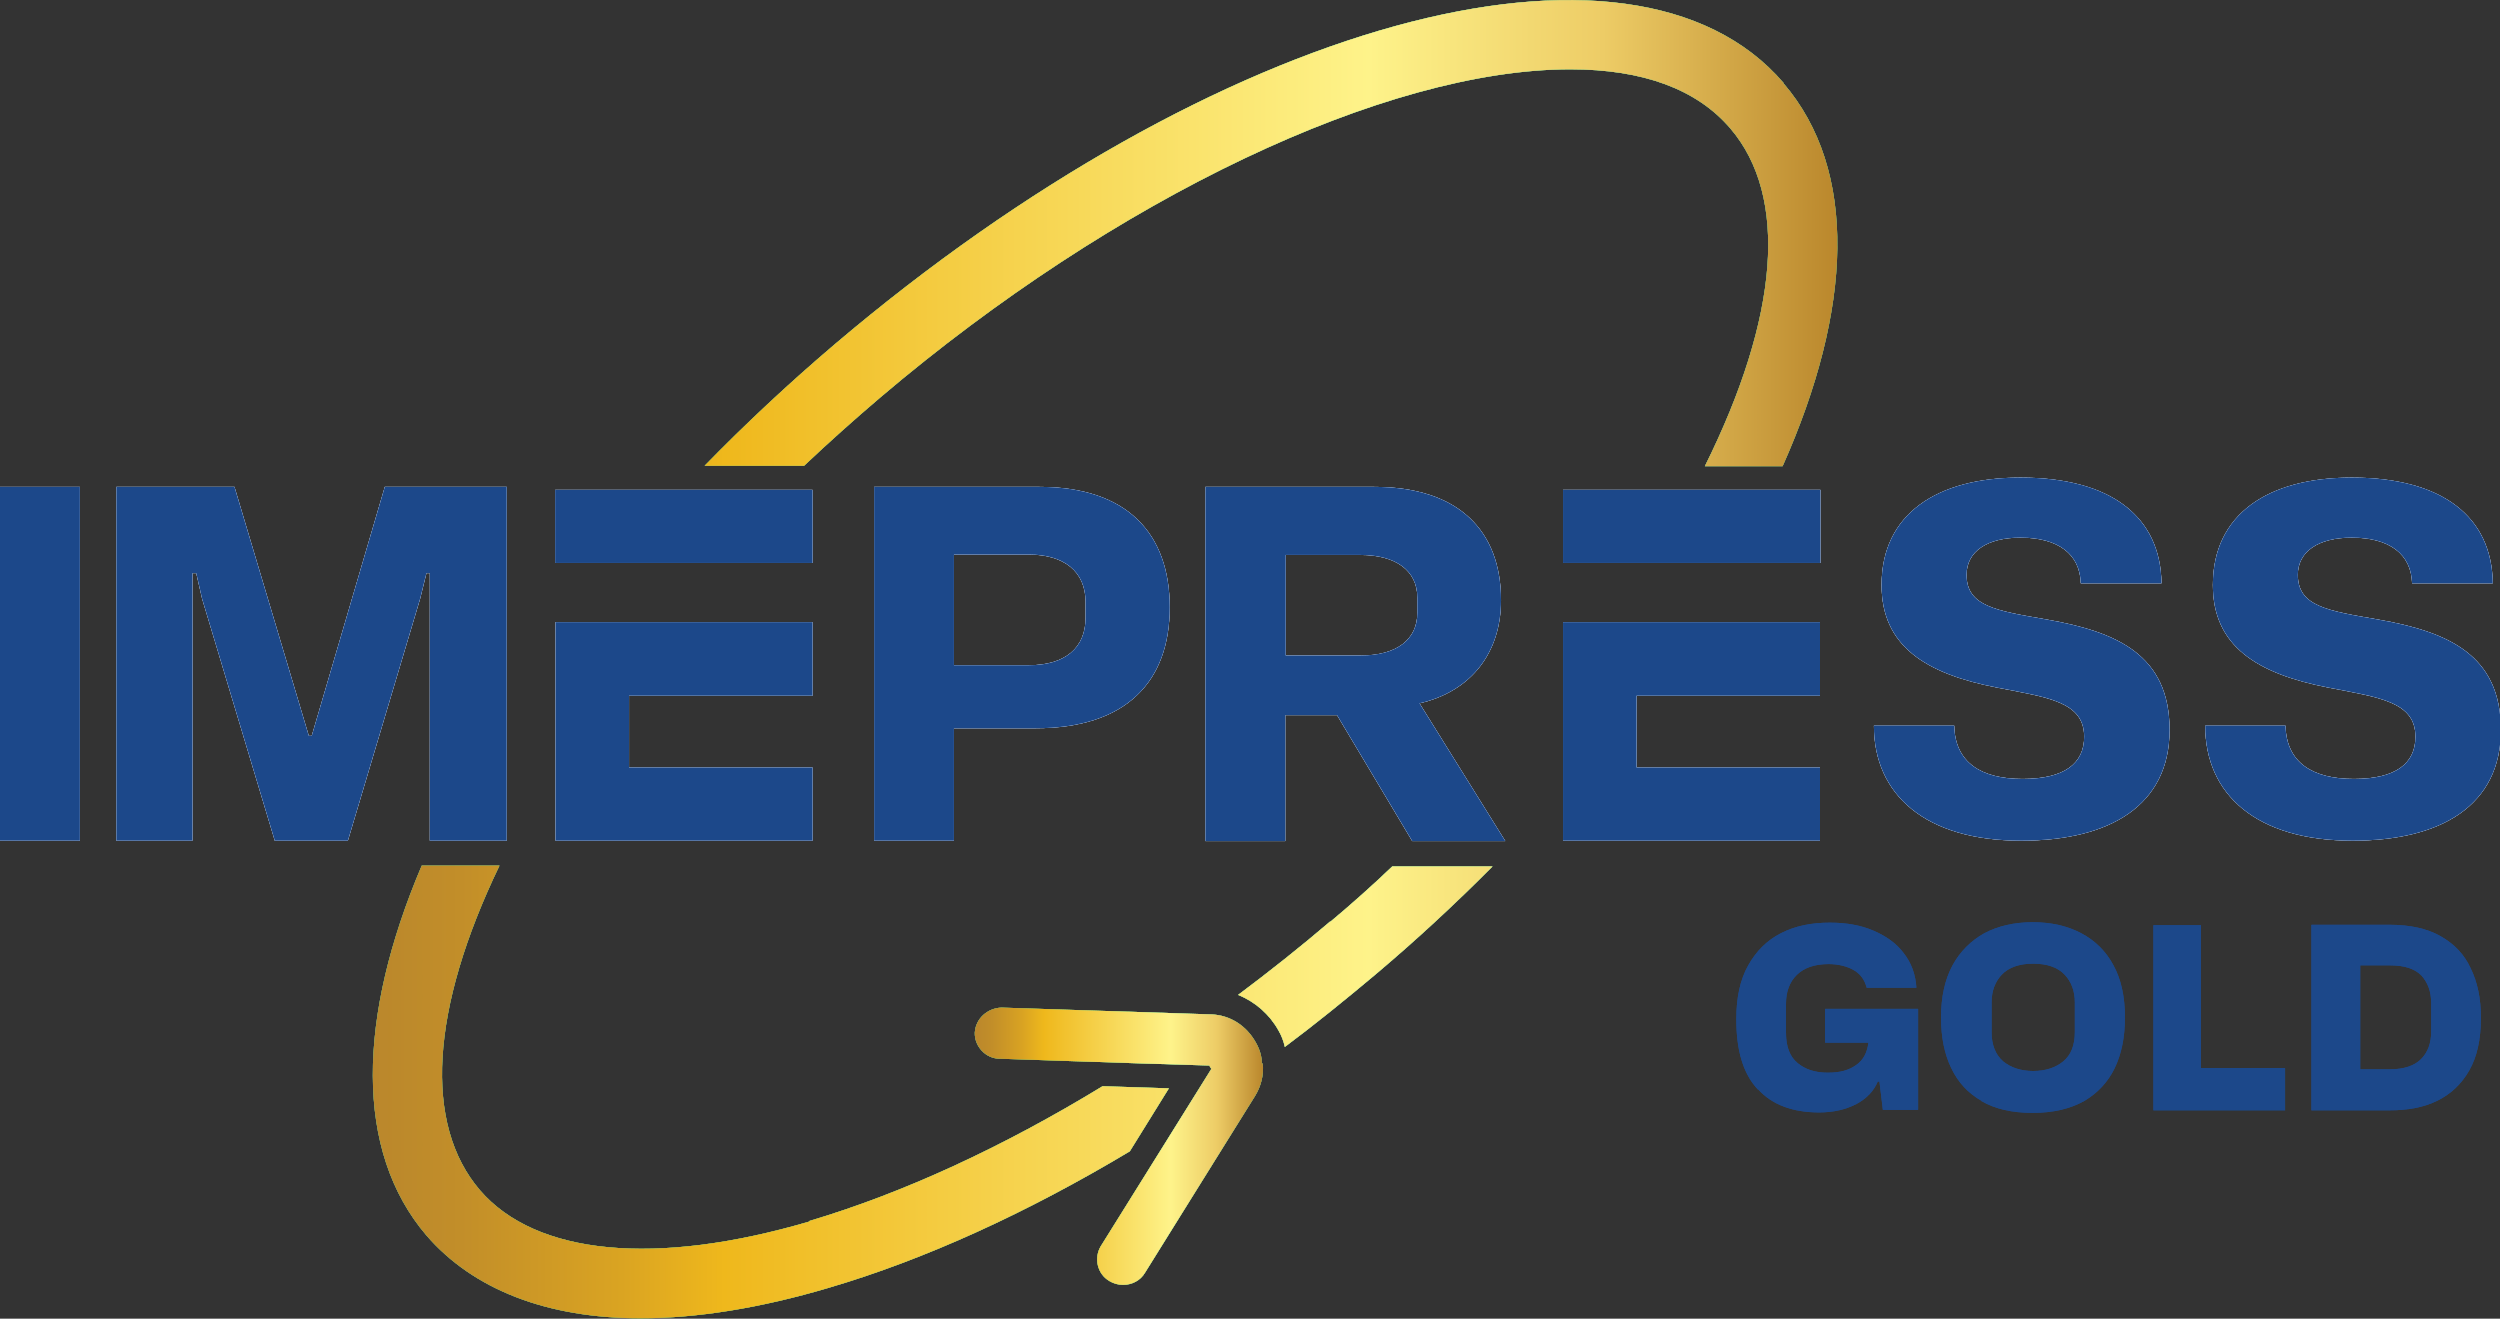 <svg width="91" height="48" viewBox="0 0 91 48" fill="none" xmlns="http://www.w3.org/2000/svg">
<rect x="0" y="0" width="91" height="48" fill="#333333" stroke="none"/>
<g clip-path="url(#clip0_72_1181)">
<path d="M64.918 3.015C59.399 -3.415 44.248 0.769 30.395 12.523C28.695 13.969 27.118 15.446 25.649 16.954H29.267C30.163 16.108 31.091 15.277 32.049 14.462C40.584 7.215 50.432 2.523 57.157 2.523C59.801 2.523 61.764 3.246 62.986 4.677C65.104 7.154 64.764 11.523 62.058 16.969H64.887C67.438 11.246 67.639 6.2 64.918 3.031V3.015ZM48.422 33.538C47.324 34.477 46.196 35.369 45.067 36.215C45.685 36.462 46.211 36.923 46.536 37.508C46.644 37.692 46.721 37.892 46.768 38.108C47.881 37.277 48.979 36.385 50.061 35.477C51.576 34.2 52.998 32.877 54.328 31.538H50.679C49.953 32.231 49.195 32.908 48.422 33.554V33.538ZM29.468 44.462C23.871 46.108 19.511 45.692 17.47 43.323C15.414 40.923 15.661 36.739 18.181 31.508H15.352C13.002 37.031 12.894 41.892 15.522 44.969C17.223 46.938 19.913 47.985 23.314 47.985C25.37 47.985 27.674 47.615 30.163 46.877C33.673 45.846 37.399 44.139 41.125 41.908L42.547 39.615L40.135 39.538C36.502 41.754 32.869 43.431 29.452 44.446L29.468 44.462Z" fill="#49BC93"/>
<path d="M45.964 38.708C46.01 39.123 45.902 39.538 45.685 39.892L41.681 46.323C41.511 46.615 41.202 46.769 40.877 46.769C40.707 46.769 40.537 46.723 40.383 46.631C39.934 46.369 39.81 45.785 40.073 45.354L42.903 40.816L44.093 38.908L44.016 38.785L41.511 38.708L36.394 38.538C35.884 38.538 35.466 38.092 35.482 37.585C35.513 37.077 35.945 36.692 36.456 36.677L44.062 36.923H44.093C44.789 36.954 45.376 37.339 45.716 37.954C45.856 38.2 45.933 38.462 45.933 38.723L45.964 38.708Z" fill="#49BC93"/>
<path d="M29.576 17.831H20.207V20.492H29.576V17.831Z" fill="white"/>
<path d="M29.576 30.6H20.222V22.646H29.576V25.323H22.897V27.939H29.576V30.6Z" fill="white"/>
<path d="M66.263 17.831H56.894V20.492H66.263V17.831Z" fill="white"/>
<path d="M66.248 30.6H56.894V22.646H66.248V25.323H59.569V27.939H66.248V30.6Z" fill="white"/>
<path d="M0 17.723H2.907V30.6H0V17.723Z" fill="white"/>
<path d="M4.221 17.723H8.534L11.24 26.785H11.348L14.007 17.723H18.444V30.6H15.646V20.862H15.522L15.29 21.8L12.662 30.6H10.003L7.359 21.8L7.143 20.862H7.004V30.6H4.236V17.723H4.221Z" fill="white"/>
<path d="M31.818 17.723H37.832C41.017 17.723 42.578 19.416 42.578 22.108C42.578 24.8 41.001 26.508 37.693 26.508H34.724V30.6H31.818V17.723ZM34.724 20.2V24.215H37.445C38.775 24.215 39.517 23.585 39.517 22.477V21.923C39.517 20.785 38.713 20.185 37.445 20.185H34.724V20.2Z" fill="white"/>
<path d="M43.877 17.723H50.014C53.107 17.723 54.637 19.338 54.637 21.846C54.637 23.769 53.539 25.169 51.669 25.6L54.792 30.616H51.406L48.669 26.031H46.783V30.616H43.877V17.738V17.723ZM46.799 20.2V23.862H49.52C50.849 23.862 51.592 23.277 51.592 22.308V21.754C51.592 20.754 50.788 20.2 49.52 20.2H46.799Z" fill="white"/>
<path d="M68.18 26.416H71.133C71.164 27.754 72.107 28.354 73.623 28.354C75.138 28.354 75.864 27.8 75.864 26.816C75.864 25.539 74.535 25.385 72.71 25.031C70.082 24.523 68.49 23.508 68.49 21.293C68.49 18.708 70.515 17.385 73.545 17.385C76.823 17.385 78.647 18.8 78.678 21.231H75.741C75.71 20.169 74.921 19.569 73.545 19.569C72.324 19.569 71.582 20.077 71.582 20.923C71.582 22.077 72.664 22.231 74.519 22.554C77.039 23 78.972 23.831 78.972 26.569C78.972 29.308 76.807 30.6 73.576 30.6C70.067 30.6 68.211 28.908 68.211 26.416H68.18Z" fill="white"/>
<path d="M80.24 26.416H83.192C83.223 27.754 84.166 28.354 85.682 28.354C87.197 28.354 87.923 27.8 87.923 26.816C87.923 25.539 86.594 25.385 84.769 25.031C82.141 24.523 80.549 23.508 80.549 21.293C80.549 18.708 82.574 17.385 85.604 17.385C88.882 17.385 90.706 18.8 90.737 21.231H87.8C87.769 20.169 86.98 19.569 85.604 19.569C84.383 19.569 83.641 20.077 83.641 20.923C83.641 22.077 84.723 22.231 86.578 22.554C89.098 23 91.031 23.831 91.031 26.569C91.031 29.308 88.866 30.6 85.635 30.6C82.126 30.6 80.27 28.908 80.27 26.416H80.24Z" fill="white"/>
<path d="M63.991 39.662C63.465 39.108 63.202 38.262 63.202 37.123V37.092C63.202 36.308 63.341 35.662 63.635 35.139C63.929 34.615 64.315 34.231 64.826 33.969C65.336 33.708 65.923 33.585 66.603 33.585C67.206 33.585 67.732 33.677 68.196 33.877C68.66 34.077 69.031 34.339 69.293 34.692C69.572 35.046 69.726 35.462 69.757 35.954H67.948C67.871 35.662 67.717 35.446 67.469 35.308C67.222 35.169 66.913 35.092 66.557 35.092C66.047 35.092 65.66 35.231 65.397 35.492C65.135 35.754 65.011 36.108 65.011 36.523V37.615C65.011 38.092 65.15 38.462 65.428 38.692C65.707 38.923 66.062 39.046 66.526 39.046C66.99 39.046 67.299 38.954 67.562 38.769C67.825 38.585 67.964 38.323 68.01 37.954H66.433V36.723H69.819V40.4H68.536L68.412 39.369H68.35C68.211 39.708 67.948 39.985 67.577 40.185C67.191 40.385 66.743 40.492 66.217 40.492C65.258 40.492 64.501 40.215 63.991 39.646V39.662Z" fill="#1C488A"/>
<path d="M72.138 40.077C71.644 39.8 71.272 39.4 71.025 38.877C70.778 38.369 70.654 37.754 70.654 37.046C70.654 36.277 70.793 35.662 71.072 35.139C71.35 34.631 71.736 34.246 72.231 33.969C72.726 33.708 73.313 33.569 73.993 33.569C74.674 33.569 75.261 33.708 75.756 33.969C76.251 34.231 76.653 34.615 76.931 35.139C77.209 35.646 77.348 36.277 77.348 37.031C77.348 37.754 77.225 38.354 76.977 38.877C76.73 39.385 76.359 39.785 75.864 40.077C75.37 40.354 74.751 40.508 73.993 40.508C73.236 40.508 72.618 40.369 72.123 40.077H72.138ZM75.107 38.631C75.385 38.4 75.524 38.046 75.524 37.569V36.492C75.524 36.077 75.4 35.739 75.153 35.477C74.906 35.215 74.519 35.077 74.009 35.077C73.499 35.077 73.112 35.215 72.865 35.477C72.618 35.739 72.494 36.077 72.494 36.492V37.569C72.494 38.031 72.633 38.385 72.911 38.631C73.19 38.862 73.561 38.985 74.009 38.985C74.457 38.985 74.828 38.862 75.107 38.631Z" fill="#1C488A"/>
<path d="M78.369 33.677H80.116V38.877H83.177V40.416H78.384V33.677H78.369Z" fill="#1C488A"/>
<path d="M84.135 33.662H86.98C87.722 33.662 88.356 33.8 88.835 34.077C89.33 34.354 89.701 34.739 89.933 35.246C90.18 35.754 90.304 36.339 90.304 37.016V37.077C90.304 37.831 90.165 38.462 89.887 38.954C89.609 39.446 89.222 39.816 88.727 40.062C88.233 40.308 87.645 40.416 86.98 40.416H84.135V33.677V33.662ZM86.996 38.923C87.49 38.923 87.877 38.8 88.124 38.554C88.372 38.308 88.495 37.969 88.495 37.554V36.508C88.495 36.092 88.372 35.769 88.14 35.508C87.892 35.262 87.521 35.139 87.011 35.139H85.913V38.923H87.011H86.996Z" fill="#1C488A"/>
<path d="M64.918 3.015C59.399 -3.415 44.248 0.769 30.395 12.523C28.695 13.969 27.118 15.446 25.649 16.954H29.267C30.163 16.108 31.091 15.277 32.049 14.462C40.584 7.215 50.432 2.523 57.157 2.523C59.801 2.523 61.764 3.246 62.986 4.677C65.104 7.154 64.764 11.523 62.058 16.969H64.887C67.438 11.246 67.639 6.2 64.918 3.031V3.015ZM48.422 33.538C47.324 34.477 46.196 35.369 45.067 36.215C45.685 36.462 46.211 36.923 46.536 37.508C46.644 37.692 46.721 37.892 46.768 38.108C47.881 37.277 48.979 36.385 50.061 35.477C51.576 34.2 52.998 32.877 54.328 31.538H50.679C49.953 32.231 49.195 32.908 48.422 33.554V33.538ZM29.468 44.462C23.871 46.108 19.511 45.692 17.47 43.323C15.414 40.923 15.661 36.739 18.181 31.508H15.352C13.002 37.031 12.894 41.892 15.522 44.969C17.223 46.938 19.913 47.985 23.314 47.985C25.37 47.985 27.674 47.615 30.163 46.877C33.673 45.846 37.399 44.139 41.125 41.908L42.547 39.615L40.135 39.538C36.502 41.754 32.869 43.431 29.452 44.446L29.468 44.462Z" fill="url(#paint0_linear_72_1181)"/>
<path d="M45.964 38.708C46.01 39.123 45.902 39.538 45.685 39.892L41.681 46.323C41.511 46.615 41.202 46.769 40.877 46.769C40.707 46.769 40.537 46.723 40.383 46.631C39.934 46.369 39.81 45.785 40.073 45.354L42.903 40.816L44.093 38.908L44.016 38.785L41.511 38.708L36.394 38.538C35.884 38.538 35.466 38.092 35.482 37.585C35.513 37.077 35.945 36.692 36.456 36.677L44.062 36.923H44.093C44.789 36.954 45.376 37.339 45.716 37.954C45.856 38.2 45.933 38.462 45.933 38.723L45.964 38.708Z" fill="url(#paint1_linear_72_1181)"/>
<path d="M29.576 17.831H20.207V20.492H29.576V17.831Z" fill="#1C488A"/>
<path d="M29.576 30.6H20.222V22.646H29.576V25.323H22.897V27.938H29.576V30.6Z" fill="#1C488A"/>
<path d="M66.263 17.831H56.894V20.492H66.263V17.831Z" fill="#1C488A"/>
<path d="M66.248 30.6H56.894V22.646H66.248V25.323H59.569V27.938H66.248V30.6Z" fill="#1C488A"/>
<path d="M0 17.723H2.907V30.6H0V17.723Z" fill="#1C488A"/>
<path d="M4.221 17.723H8.534L11.24 26.784H11.348L14.007 17.723H18.444V30.6H15.646V20.861H15.522L15.29 21.8L12.662 30.6H10.003L7.359 21.8L7.143 20.861H7.004V30.6H4.236V17.723H4.221Z" fill="#1C488A"/>
<path d="M31.818 17.723H37.832C41.017 17.723 42.578 19.415 42.578 22.108C42.578 24.8 41.001 26.508 37.693 26.508H34.724V30.6H31.818V17.723ZM34.724 20.2V24.215H37.445C38.775 24.215 39.517 23.584 39.517 22.477V21.923C39.517 20.784 38.713 20.184 37.445 20.184H34.724V20.2Z" fill="#1C488A"/>
<path d="M43.877 17.723H50.014C53.107 17.723 54.637 19.338 54.637 21.846C54.637 23.769 53.539 25.169 51.669 25.6L54.792 30.615H51.406L48.669 26.031H46.783V30.615H43.877V17.738V17.723ZM46.799 20.2V23.861H49.52C50.849 23.861 51.592 23.277 51.592 22.308V21.754C51.592 20.754 50.788 20.2 49.52 20.2H46.799Z" fill="#1C488A"/>
<path d="M68.18 26.415H71.133C71.164 27.754 72.107 28.354 73.623 28.354C75.138 28.354 75.864 27.8 75.864 26.815C75.864 25.538 74.535 25.384 72.71 25.031C70.082 24.523 68.49 23.508 68.49 21.292C68.49 18.708 70.515 17.384 73.545 17.384C76.823 17.384 78.647 18.8 78.678 21.231H75.741C75.71 20.169 74.921 19.569 73.545 19.569C72.324 19.569 71.582 20.077 71.582 20.923C71.582 22.077 72.664 22.231 74.519 22.554C77.039 23 78.972 23.831 78.972 26.569C78.972 29.308 76.807 30.6 73.576 30.6C70.067 30.6 68.211 28.908 68.211 26.415H68.18Z" fill="#1C488A"/>
<path d="M80.24 26.415H83.192C83.223 27.754 84.166 28.354 85.682 28.354C87.197 28.354 87.923 27.8 87.923 26.815C87.923 25.538 86.594 25.384 84.769 25.031C82.141 24.523 80.549 23.508 80.549 21.292C80.549 18.708 82.574 17.384 85.604 17.384C88.882 17.384 90.706 18.8 90.737 21.231H87.8C87.769 20.169 86.98 19.569 85.604 19.569C84.383 19.569 83.641 20.077 83.641 20.923C83.641 22.077 84.723 22.231 86.578 22.554C89.098 23 91.031 23.831 91.031 26.569C91.031 29.308 88.866 30.6 85.635 30.6C82.126 30.6 80.27 28.908 80.27 26.415H80.24Z" fill="#1C488A"/>
<g clip-path="url(#clip1_72_1181)">
<path d="M64.918 3.015C59.399 -3.415 44.248 0.769 30.395 12.523C28.695 13.969 27.118 15.446 25.649 16.954H29.267C30.163 16.108 31.091 15.277 32.049 14.462C40.584 7.215 50.432 2.523 57.157 2.523C59.801 2.523 61.764 3.246 62.986 4.677C65.104 7.154 64.764 11.523 62.058 16.969H64.887C67.438 11.246 67.639 6.2 64.918 3.031V3.015ZM48.422 33.538C47.324 34.477 46.196 35.369 45.067 36.215C45.685 36.462 46.211 36.923 46.536 37.508C46.644 37.692 46.721 37.892 46.768 38.108C47.881 37.277 48.979 36.385 50.061 35.477C51.576 34.2 52.998 32.877 54.328 31.538H50.679C49.953 32.231 49.195 32.908 48.422 33.554V33.538ZM29.468 44.462C23.871 46.108 19.511 45.692 17.47 43.323C15.414 40.923 15.661 36.739 18.181 31.508H15.352C13.002 37.031 12.894 41.892 15.522 44.969C17.223 46.938 19.913 47.985 23.314 47.985C25.37 47.985 27.674 47.615 30.163 46.877C33.673 45.846 37.399 44.139 41.125 41.908L42.547 39.615L40.135 39.538C36.502 41.754 32.869 43.431 29.452 44.446L29.468 44.462Z" fill="#49BC93"/>
<path d="M45.964 38.708C46.01 39.123 45.902 39.538 45.685 39.892L41.681 46.323C41.511 46.615 41.202 46.769 40.877 46.769C40.707 46.769 40.537 46.723 40.383 46.631C39.934 46.369 39.81 45.785 40.073 45.354L42.903 40.816L44.093 38.908L44.016 38.785L41.511 38.708L36.394 38.538C35.884 38.538 35.466 38.092 35.482 37.585C35.513 37.077 35.945 36.692 36.456 36.677L44.062 36.923H44.093C44.789 36.954 45.376 37.339 45.716 37.954C45.856 38.2 45.933 38.462 45.933 38.723L45.964 38.708Z" fill="#49BC93"/>
<path d="M29.576 17.831H20.207V20.492H29.576V17.831Z" fill="white"/>
<path d="M29.576 30.6H20.222V22.646H29.576V25.323H22.897V27.939H29.576V30.6Z" fill="white"/>
<path d="M66.263 17.831H56.894V20.492H66.263V17.831Z" fill="white"/>
<path d="M66.248 30.6H56.894V22.646H66.248V25.323H59.569V27.939H66.248V30.6Z" fill="white"/>
<path d="M0 17.723H2.907V30.6H0V17.723Z" fill="white"/>
<path d="M4.221 17.723H8.534L11.24 26.785H11.348L14.007 17.723H18.444V30.6H15.646V20.862H15.522L15.29 21.8L12.662 30.6H10.003L7.359 21.8L7.143 20.862H7.004V30.6H4.236V17.723H4.221Z" fill="white"/>
<path d="M31.818 17.723H37.832C41.017 17.723 42.578 19.416 42.578 22.108C42.578 24.8 41.001 26.508 37.693 26.508H34.724V30.6H31.818V17.723ZM34.724 20.2V24.215H37.445C38.775 24.215 39.517 23.585 39.517 22.477V21.923C39.517 20.785 38.713 20.185 37.445 20.185H34.724V20.2Z" fill="white"/>
<path d="M43.877 17.723H50.014C53.107 17.723 54.637 19.338 54.637 21.846C54.637 23.769 53.539 25.169 51.669 25.6L54.792 30.616H51.406L48.669 26.031H46.783V30.616H43.877V17.738V17.723ZM46.799 20.2V23.862H49.52C50.849 23.862 51.592 23.277 51.592 22.308V21.754C51.592 20.754 50.788 20.2 49.52 20.2H46.799Z" fill="white"/>
<path d="M68.18 26.416H71.133C71.164 27.754 72.107 28.354 73.623 28.354C75.138 28.354 75.864 27.8 75.864 26.816C75.864 25.539 74.535 25.385 72.71 25.031C70.082 24.523 68.49 23.508 68.49 21.293C68.49 18.708 70.515 17.385 73.545 17.385C76.823 17.385 78.647 18.8 78.678 21.231H75.741C75.71 20.169 74.921 19.569 73.545 19.569C72.324 19.569 71.582 20.077 71.582 20.923C71.582 22.077 72.664 22.231 74.519 22.554C77.039 23 78.972 23.831 78.972 26.569C78.972 29.308 76.807 30.6 73.576 30.6C70.067 30.6 68.211 28.908 68.211 26.416H68.18Z" fill="white"/>
<path d="M80.24 26.416H83.192C83.223 27.754 84.166 28.354 85.682 28.354C87.197 28.354 87.923 27.8 87.923 26.816C87.923 25.539 86.594 25.385 84.769 25.031C82.141 24.523 80.549 23.508 80.549 21.293C80.549 18.708 82.574 17.385 85.604 17.385C88.882 17.385 90.706 18.8 90.737 21.231H87.8C87.769 20.169 86.98 19.569 85.604 19.569C84.383 19.569 83.641 20.077 83.641 20.923C83.641 22.077 84.723 22.231 86.578 22.554C89.098 23 91.031 23.831 91.031 26.569C91.031 29.308 88.866 30.6 85.635 30.6C82.126 30.6 80.27 28.908 80.27 26.416H80.24Z" fill="white"/>
<path d="M63.991 39.662C63.465 39.108 63.202 38.262 63.202 37.123V37.092C63.202 36.308 63.341 35.662 63.635 35.139C63.929 34.615 64.315 34.231 64.826 33.969C65.336 33.708 65.923 33.585 66.603 33.585C67.206 33.585 67.732 33.677 68.196 33.877C68.66 34.077 69.031 34.339 69.293 34.692C69.572 35.046 69.726 35.462 69.757 35.954H67.948C67.871 35.662 67.717 35.446 67.469 35.308C67.222 35.169 66.913 35.092 66.557 35.092C66.047 35.092 65.66 35.231 65.397 35.492C65.135 35.754 65.011 36.108 65.011 36.523V37.615C65.011 38.092 65.15 38.462 65.428 38.692C65.707 38.923 66.062 39.046 66.526 39.046C66.99 39.046 67.299 38.954 67.562 38.769C67.825 38.585 67.964 38.323 68.01 37.954H66.433V36.723H69.819V40.4H68.536L68.412 39.369H68.35C68.211 39.708 67.948 39.985 67.577 40.185C67.191 40.385 66.743 40.492 66.217 40.492C65.258 40.492 64.501 40.215 63.991 39.646V39.662Z" fill="#1C488A"/>
<path d="M72.138 40.077C71.644 39.8 71.272 39.4 71.025 38.877C70.778 38.369 70.654 37.754 70.654 37.046C70.654 36.277 70.793 35.662 71.072 35.139C71.35 34.631 71.736 34.246 72.231 33.969C72.726 33.708 73.313 33.569 73.993 33.569C74.674 33.569 75.261 33.708 75.756 33.969C76.251 34.231 76.653 34.615 76.931 35.139C77.209 35.646 77.348 36.277 77.348 37.031C77.348 37.754 77.225 38.354 76.977 38.877C76.73 39.385 76.359 39.785 75.864 40.077C75.37 40.354 74.751 40.508 73.993 40.508C73.236 40.508 72.618 40.369 72.123 40.077H72.138ZM75.107 38.631C75.385 38.4 75.524 38.046 75.524 37.569V36.492C75.524 36.077 75.4 35.739 75.153 35.477C74.906 35.215 74.519 35.077 74.009 35.077C73.499 35.077 73.112 35.215 72.865 35.477C72.618 35.739 72.494 36.077 72.494 36.492V37.569C72.494 38.031 72.633 38.385 72.911 38.631C73.19 38.862 73.561 38.985 74.009 38.985C74.457 38.985 74.828 38.862 75.107 38.631Z" fill="#1C488A"/>
<path d="M78.369 33.677H80.116V38.877H83.177V40.416H78.384V33.677H78.369Z" fill="#1C488A"/>
<path d="M84.135 33.662H86.98C87.722 33.662 88.356 33.8 88.835 34.077C89.33 34.354 89.701 34.739 89.933 35.246C90.18 35.754 90.304 36.339 90.304 37.016V37.077C90.304 37.831 90.165 38.462 89.887 38.954C89.609 39.446 89.222 39.816 88.727 40.062C88.233 40.308 87.645 40.416 86.98 40.416H84.135V33.677V33.662ZM86.996 38.923C87.49 38.923 87.877 38.8 88.124 38.554C88.372 38.308 88.495 37.969 88.495 37.554V36.508C88.495 36.092 88.372 35.769 88.14 35.508C87.892 35.262 87.521 35.139 87.011 35.139H85.913V38.923H87.011H86.996Z" fill="#1C488A"/>
<path d="M64.918 3.015C59.399 -3.415 44.248 0.769 30.395 12.523C28.695 13.969 27.118 15.446 25.649 16.954H29.267C30.163 16.108 31.091 15.277 32.049 14.462C40.584 7.215 50.432 2.523 57.157 2.523C59.801 2.523 61.764 3.246 62.986 4.677C65.104 7.154 64.764 11.523 62.058 16.969H64.887C67.438 11.246 67.639 6.2 64.918 3.031V3.015ZM48.422 33.538C47.324 34.477 46.196 35.369 45.067 36.215C45.685 36.462 46.211 36.923 46.536 37.508C46.644 37.692 46.721 37.892 46.768 38.108C47.881 37.277 48.979 36.385 50.061 35.477C51.576 34.2 52.998 32.877 54.328 31.538H50.679C49.953 32.231 49.195 32.908 48.422 33.554V33.538ZM29.468 44.462C23.871 46.108 19.511 45.692 17.47 43.323C15.414 40.923 15.661 36.739 18.181 31.508H15.352C13.002 37.031 12.894 41.892 15.522 44.969C17.223 46.938 19.913 47.985 23.314 47.985C25.37 47.985 27.674 47.615 30.163 46.877C33.673 45.846 37.399 44.139 41.125 41.908L42.547 39.615L40.135 39.538C36.502 41.754 32.869 43.431 29.452 44.446L29.468 44.462Z" fill="url(#paint2_linear_72_1181)"/>
<path d="M45.964 38.708C46.01 39.123 45.902 39.538 45.685 39.892L41.681 46.323C41.511 46.615 41.202 46.769 40.877 46.769C40.707 46.769 40.537 46.723 40.383 46.631C39.934 46.369 39.81 45.785 40.073 45.354L42.903 40.816L44.093 38.908L44.016 38.785L41.511 38.708L36.394 38.538C35.884 38.538 35.466 38.092 35.482 37.585C35.513 37.077 35.945 36.692 36.456 36.677L44.062 36.923H44.093C44.789 36.954 45.376 37.339 45.716 37.954C45.856 38.2 45.933 38.462 45.933 38.723L45.964 38.708Z" fill="url(#paint3_linear_72_1181)"/>
<path d="M29.576 17.831H20.207V20.492H29.576V17.831Z" fill="#1C488A"/>
<path d="M29.576 30.6H20.222V22.646H29.576V25.323H22.897V27.938H29.576V30.6Z" fill="#1C488A"/>
<path d="M66.263 17.831H56.894V20.492H66.263V17.831Z" fill="#1C488A"/>
<path d="M66.248 30.6H56.894V22.646H66.248V25.323H59.569V27.938H66.248V30.6Z" fill="#1C488A"/>
<path d="M0 17.723H2.907V30.6H0V17.723Z" fill="#1C488A"/>
<path d="M4.221 17.723H8.534L11.24 26.784H11.348L14.007 17.723H18.444V30.6H15.646V20.861H15.522L15.29 21.8L12.662 30.6H10.003L7.359 21.8L7.143 20.861H7.004V30.6H4.236V17.723H4.221Z" fill="#1C488A"/>
<path d="M31.818 17.723H37.832C41.017 17.723 42.578 19.415 42.578 22.108C42.578 24.8 41.001 26.508 37.693 26.508H34.724V30.6H31.818V17.723ZM34.724 20.2V24.215H37.445C38.775 24.215 39.517 23.584 39.517 22.477V21.923C39.517 20.784 38.713 20.184 37.445 20.184H34.724V20.2Z" fill="#1C488A"/>
<path d="M43.877 17.723H50.014C53.107 17.723 54.637 19.338 54.637 21.846C54.637 23.769 53.539 25.169 51.669 25.6L54.792 30.615H51.406L48.669 26.031H46.783V30.615H43.877V17.738V17.723ZM46.799 20.2V23.861H49.52C50.849 23.861 51.592 23.277 51.592 22.308V21.754C51.592 20.754 50.788 20.2 49.52 20.2H46.799Z" fill="#1C488A"/>
<path d="M68.18 26.415H71.133C71.164 27.754 72.107 28.354 73.623 28.354C75.138 28.354 75.864 27.8 75.864 26.815C75.864 25.538 74.535 25.384 72.71 25.031C70.082 24.523 68.49 23.508 68.49 21.292C68.49 18.708 70.515 17.384 73.545 17.384C76.823 17.384 78.647 18.8 78.678 21.231H75.741C75.71 20.169 74.921 19.569 73.545 19.569C72.324 19.569 71.582 20.077 71.582 20.923C71.582 22.077 72.664 22.231 74.519 22.554C77.039 23 78.972 23.831 78.972 26.569C78.972 29.308 76.807 30.6 73.576 30.6C70.067 30.6 68.211 28.908 68.211 26.415H68.18Z" fill="#1C488A"/>
<path d="M80.24 26.415H83.192C83.223 27.754 84.166 28.354 85.682 28.354C87.197 28.354 87.923 27.8 87.923 26.815C87.923 25.538 86.594 25.384 84.769 25.031C82.141 24.523 80.549 23.508 80.549 21.292C80.549 18.708 82.574 17.384 85.604 17.384C88.882 17.384 90.706 18.8 90.737 21.231H87.8C87.769 20.169 86.98 19.569 85.604 19.569C84.383 19.569 83.641 20.077 83.641 20.923C83.641 22.077 84.723 22.231 86.578 22.554C89.098 23 91.031 23.831 91.031 26.569C91.031 29.308 88.866 30.6 85.635 30.6C82.126 30.6 80.27 28.908 80.27 26.415H80.24Z" fill="#1C488A"/>
</g>
</g>
<defs>
<linearGradient id="paint0_linear_72_1181" x1="13.574" y1="24" x2="66.882" y2="24" gradientUnits="userSpaceOnUse">
<stop stop-color="#BA872C"/>
<stop offset="0.06" stop-color="#C28E29"/>
<stop offset="0.17" stop-color="#DAA422"/>
<stop offset="0.24" stop-color="#EFB81C"/>
<stop offset="0.68" stop-color="#FEF38A"/>
<stop offset="0.84" stop-color="#EDCC66"/>
<stop offset="1" stop-color="#BA872C"/>
</linearGradient>
<linearGradient id="paint1_linear_72_1181" x1="35.482" y1="41.708" x2="45.979" y2="41.708" gradientUnits="userSpaceOnUse">
<stop stop-color="#BA872C"/>
<stop offset="0.06" stop-color="#C28E29"/>
<stop offset="0.17" stop-color="#DAA422"/>
<stop offset="0.24" stop-color="#EFB81C"/>
<stop offset="0.68" stop-color="#FEF38A"/>
<stop offset="0.84" stop-color="#EDCC66"/>
<stop offset="1" stop-color="#BA872C"/>
</linearGradient>
<linearGradient id="paint2_linear_72_1181" x1="13.574" y1="24" x2="66.882" y2="24" gradientUnits="userSpaceOnUse">
<stop stop-color="#BA872C"/>
<stop offset="0.06" stop-color="#C28E29"/>
<stop offset="0.17" stop-color="#DAA422"/>
<stop offset="0.24" stop-color="#EFB81C"/>
<stop offset="0.68" stop-color="#FEF38A"/>
<stop offset="0.84" stop-color="#EDCC66"/>
<stop offset="1" stop-color="#BA872C"/>
</linearGradient>
<linearGradient id="paint3_linear_72_1181" x1="35.482" y1="41.708" x2="45.979" y2="41.708" gradientUnits="userSpaceOnUse">
<stop stop-color="#BA872C"/>
<stop offset="0.06" stop-color="#C28E29"/>
<stop offset="0.17" stop-color="#DAA422"/>
<stop offset="0.24" stop-color="#EFB81C"/>
<stop offset="0.68" stop-color="#FEF38A"/>
<stop offset="0.84" stop-color="#EDCC66"/>
<stop offset="1" stop-color="#BA872C"/>
</linearGradient>
<clipPath id="clip0_72_1181">
<rect width="91" height="48" fill="white"/>
</clipPath>
<clipPath id="clip1_72_1181">
<rect width="91" height="48" fill="white"/>
</clipPath>
</defs>
</svg>
